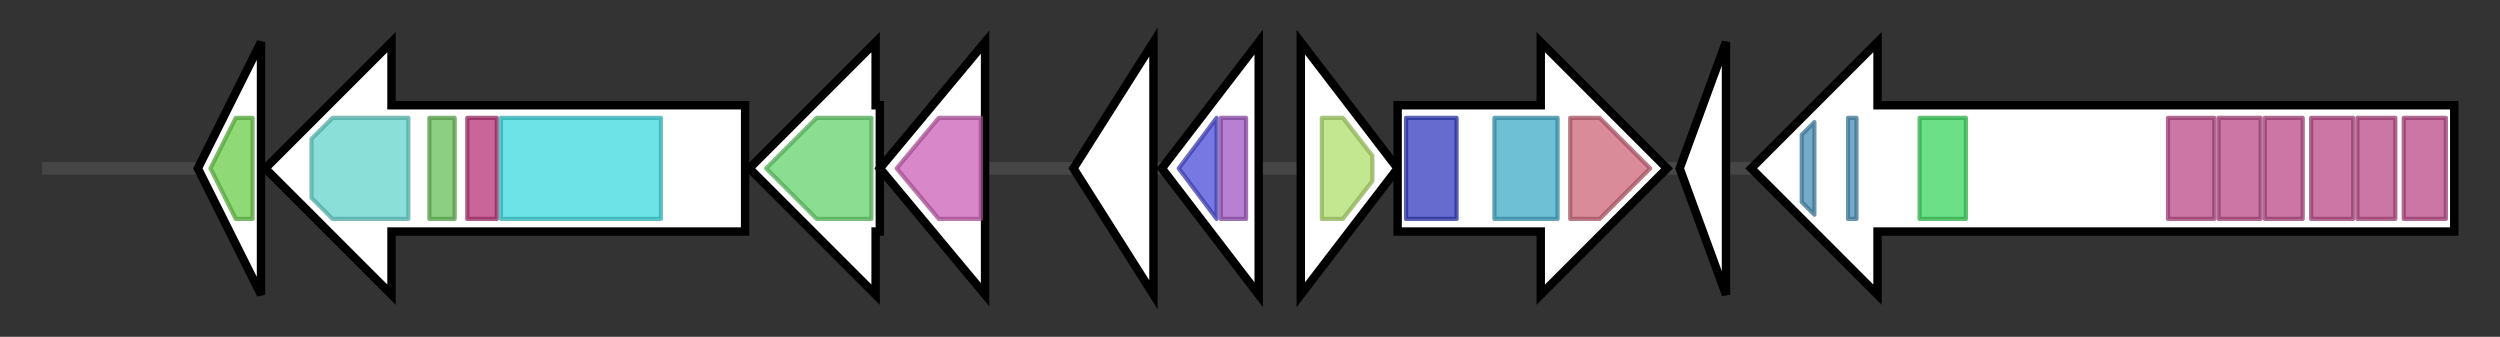 <svg version="1.1" baseProfile="full" xmlns="http://www.w3.org/2000/svg" width="593.867" height="80">
	<rect width="100%" height="100%" fill="#333333" stroke="none"/>
	<g>
		<line x1="10" y1="40.0" x2="583.867" y2="40.0" style="stroke:rgb(70,70,70); stroke-width:3 "/>
		<g>
			<title> (ctg221_1)</title>
			<polygon class=" (ctg221_1)" points="47,40 62,10 62,70" fill="rgb(255,255,255)" fill-opacity="1.0" stroke="rgb(0,0,0)" stroke-width="2"  />
			<g>
				<title>Polyketide_cyc2 (PF10604)
"Polyketide cyclase / dehydrase and lipid transport"</title>
				<polygon class="PF10604" points="50,40 56,28 60,28 60,52 56,52" stroke-linejoin="round" width="13" height="24" fill="rgb(105,204,74)" stroke="rgb(84,163,59)" stroke-width="1" opacity="0.75" />
			</g>
		</g>
		<g>
			<title> (ctg221_2)</title>
			<polygon class=" (ctg221_2)" points="177,25 93,25 93,10 63,40 93,70 93,55 177,55" fill="rgb(255,255,255)" fill-opacity="1.0" stroke="rgb(0,0,0)" stroke-width="2"  />
			<g>
				<title>NAD_binding_4 (PF07993)
"Male sterility protein"</title>
				<polygon class="PF07993" points="74,33 79,28 97,28 97,52 79,52 74,47" stroke-linejoin="round" width="23" height="24" fill="rgb(100,212,204)" stroke="rgb(80,169,163)" stroke-width="1" opacity="0.75" />
			</g>
			<g>
				<title>PP-binding (PF00550)
"Phosphopantetheine attachment site"</title>
				<rect class="PF00550" x="102" y="28" stroke-linejoin="round" width="6" height="24" fill="rgb(103,191,88)" stroke="rgb(82,152,70)" stroke-width="1" opacity="0.75" />
			</g>
			<g>
				<title>AMP-binding_C (PF13193)
"AMP-binding enzyme C-terminal domain"</title>
				<rect class="PF13193" x="111" y="28" stroke-linejoin="round" width="7" height="24" fill="rgb(182,50,118)" stroke="rgb(145,39,94)" stroke-width="1" opacity="0.75" />
			</g>
			<g>
				<title>AMP-binding (PF00501)
"AMP-binding enzyme"</title>
				<rect class="PF00501" x="119" y="28" stroke-linejoin="round" width="38" height="24" fill="rgb(60,217,223)" stroke="rgb(48,173,178)" stroke-width="1" opacity="0.75" />
			</g>
		</g>
		<g>
			<title> (ctg221_3)</title>
			<polygon class=" (ctg221_3)" points="209,25 208,25 208,10 178,40 208,70 208,55 209,55" fill="rgb(255,255,255)" fill-opacity="1.0" stroke="rgb(0,0,0)" stroke-width="2"  />
			<g>
				<title>AurF (PF11583)
"P-aminobenzoate N-oxygenase AurF"</title>
				<polygon class="PF11583" points="182,40 194,28 207,28 207,52 194,52" stroke-linejoin="round" width="26" height="24" fill="rgb(100,210,108)" stroke="rgb(80,168,86)" stroke-width="1" opacity="0.75" />
			</g>
		</g>
		<g>
			<title> (ctg221_4)</title>
			<polygon class=" (ctg221_4)" points="209,40 234,10 234,70" fill="rgb(255,255,255)" fill-opacity="1.0" stroke="rgb(0,0,0)" stroke-width="2"  />
			<g>
				<title>DUF3050 (PF11251)
"Protein of unknown function (DUF3050)"</title>
				<polygon class="PF11251" points="213,40 223,28 233,28 233,52 223,52" stroke-linejoin="round" width="23" height="24" fill="rgb(203,95,181)" stroke="rgb(162,76,144)" stroke-width="1" opacity="0.75" />
			</g>
		</g>
		<g>
			<title> (ctg221_5)</title>
			<polygon class=" (ctg221_5)" points="255,40 274,10 274,70" fill="rgb(255,255,255)" fill-opacity="1.0" stroke="rgb(0,0,0)" stroke-width="2"  />
		</g>
		<g>
			<title> (ctg221_6)</title>
			<polygon class=" (ctg221_6)" points="276,40 299,10 299,70" fill="rgb(255,255,255)" fill-opacity="1.0" stroke="rgb(0,0,0)" stroke-width="2"  />
			<g>
				<title>FCD (PF07729)
"FCD domain"</title>
				<polygon class="PF07729" points="280,40 289,28 289,28 289,52 289,52" stroke-linejoin="round" width="12" height="24" fill="rgb(74,75,215)" stroke="rgb(59,60,172)" stroke-width="1" opacity="0.75" />
			</g>
			<g>
				<title>GntR (PF00392)
"Bacterial regulatory proteins, gntR family"</title>
				<rect class="PF00392" x="290" y="28" stroke-linejoin="round" width="6" height="24" fill="rgb(160,85,194)" stroke="rgb(127,68,155)" stroke-width="1" opacity="0.75" />
			</g>
		</g>
		<g>
			<title> (ctg221_7)</title>
			<polygon class=" (ctg221_7)" points="309,10 332,40 309,70" fill="rgb(255,255,255)" fill-opacity="1.0" stroke="rgb(0,0,0)" stroke-width="2"  />
			<g>
				<title>Peptidase_C93 (PF06035)
"Bacterial transglutaminase-like cysteine proteinase BTLCP"</title>
				<polygon class="PF06035" points="314,28 319,28 326,37 326,43 319,52 314,52" stroke-linejoin="round" width="12" height="24" fill="rgb(174,221,107)" stroke="rgb(139,176,85)" stroke-width="1" opacity="0.75" />
			</g>
		</g>
		<g>
			<title> (ctg221_8)</title>
			<polygon class=" (ctg221_8)" points="332,25 366,25 366,10 396,40 366,70 366,55 332,55" fill="rgb(255,255,255)" fill-opacity="1.0" stroke="rgb(0,0,0)" stroke-width="2"  />
			<g>
				<title>LapD_MoxY_N (PF16448)
"LapD/MoxY periplasmic domain"</title>
				<rect class="PF16448" x="334" y="28" stroke-linejoin="round" width="12" height="24" fill="rgb(50,58,191)" stroke="rgb(39,46,152)" stroke-width="1" opacity="0.75" />
			</g>
			<g>
				<title>GGDEF (PF00990)
"Diguanylate cyclase, GGDEF domain"</title>
				<rect class="PF00990" x="355" y="28" stroke-linejoin="round" width="15" height="24" fill="rgb(62,170,199)" stroke="rgb(49,135,159)" stroke-width="1" opacity="0.75" />
			</g>
			<g>
				<title>EAL (PF00563)
"EAL domain"</title>
				<polygon class="PF00563" points="373,28 380,28 392,40 380,52 373,52" stroke-linejoin="round" width="23" height="24" fill="rgb(204,100,120)" stroke="rgb(163,80,96)" stroke-width="1" opacity="0.75" />
			</g>
		</g>
		<g>
			<title> (ctg221_9)</title>
			<polygon class=" (ctg221_9)" points="399,40 410,10 410,70" fill="rgb(255,255,255)" fill-opacity="1.0" stroke="rgb(0,0,0)" stroke-width="2"  />
		</g>
		<g>
			<title> (ctg221_10)</title>
			<polygon class=" (ctg221_10)" points="583,25 446,25 446,10 416,40 446,70 446,55 583,55" fill="rgb(255,255,255)" fill-opacity="1.0" stroke="rgb(0,0,0)" stroke-width="2"  />
			<g>
				<title>HemolysinCabind (PF00353)
"RTX calcium-binding nonapeptide repeat (4 copies)"</title>
				<polygon class="PF00353" points="428,32 431,29 431,51 428,48" stroke-linejoin="round" width="3" height="24" fill="rgb(73,143,181)" stroke="rgb(58,114,144)" stroke-width="1" opacity="0.75" />
			</g>
			<g>
				<title>HemolysinCabind (PF00353)
"RTX calcium-binding nonapeptide repeat (4 copies)"</title>
				<rect class="PF00353" x="439" y="28" stroke-linejoin="round" width="2" height="24" fill="rgb(73,143,181)" stroke="rgb(58,114,144)" stroke-width="1" opacity="0.75" />
			</g>
			<g>
				<title>VWA_2 (PF13519)
"von Willebrand factor type A domain"</title>
				<rect class="PF13519" x="456" y="28" stroke-linejoin="round" width="11" height="24" fill="rgb(58,213,93)" stroke="rgb(46,170,74)" stroke-width="1" opacity="0.75" />
			</g>
			<g>
				<title>LapA (PF20579)
"LapA domain"</title>
				<rect class="PF20579" x="515" y="28" stroke-linejoin="round" width="11" height="24" fill="rgb(185,73,135)" stroke="rgb(148,58,108)" stroke-width="1" opacity="0.75" />
			</g>
			<g>
				<title>LapA (PF20579)
"LapA domain"</title>
				<rect class="PF20579" x="527" y="28" stroke-linejoin="round" width="10" height="24" fill="rgb(185,73,135)" stroke="rgb(148,58,108)" stroke-width="1" opacity="0.75" />
			</g>
			<g>
				<title>LapA (PF20579)
"LapA domain"</title>
				<rect class="PF20579" x="538" y="28" stroke-linejoin="round" width="9" height="24" fill="rgb(185,73,135)" stroke="rgb(148,58,108)" stroke-width="1" opacity="0.75" />
			</g>
			<g>
				<title>LapA (PF20579)
"LapA domain"</title>
				<rect class="PF20579" x="549" y="28" stroke-linejoin="round" width="10" height="24" fill="rgb(185,73,135)" stroke="rgb(148,58,108)" stroke-width="1" opacity="0.75" />
			</g>
			<g>
				<title>LapA (PF20579)
"LapA domain"</title>
				<rect class="PF20579" x="560" y="28" stroke-linejoin="round" width="9" height="24" fill="rgb(185,73,135)" stroke="rgb(148,58,108)" stroke-width="1" opacity="0.75" />
			</g>
			<g>
				<title>LapA (PF20579)
"LapA domain"</title>
				<rect class="PF20579" x="571" y="28" stroke-linejoin="round" width="10" height="24" fill="rgb(185,73,135)" stroke="rgb(148,58,108)" stroke-width="1" opacity="0.75" />
			</g>
		</g>
	</g>
</svg>
